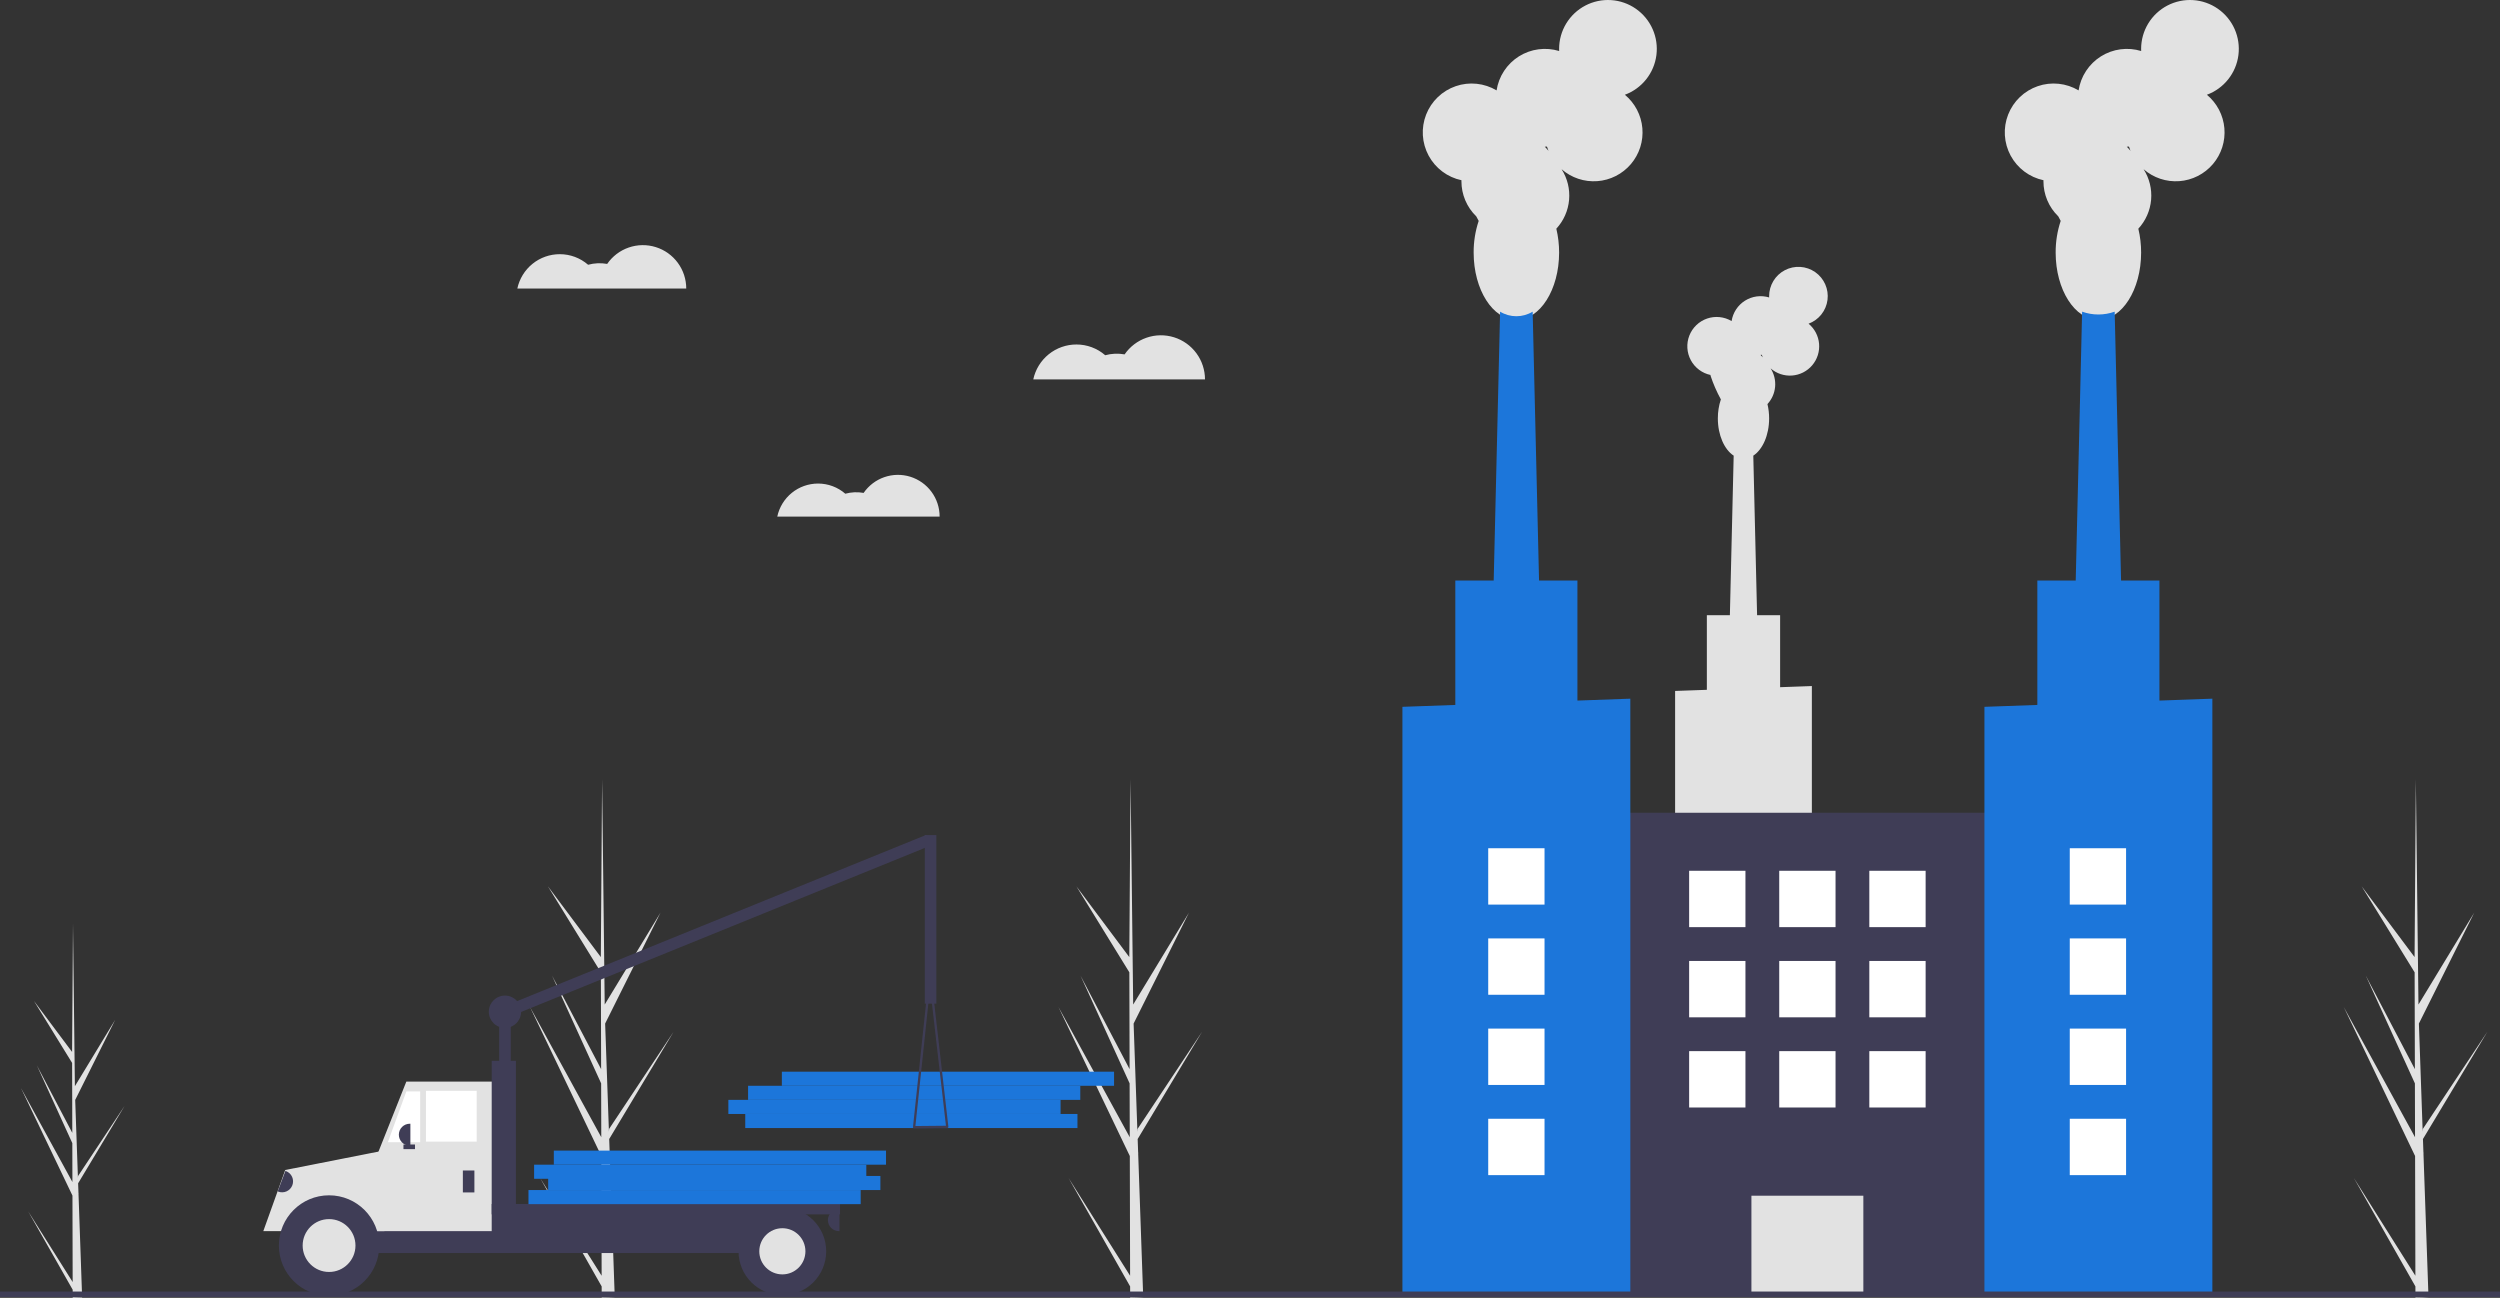 <svg width="994" height="516" viewBox="0 0 994 516" fill="none" xmlns="http://www.w3.org/2000/svg">
<rect x="0" y="0" width="994" height="516" fill="#333333" stroke="none"/>
<g clip-path="url(#clip0_2_25)">
<path d="M239.211 507.238L214.725 468.343L239.222 511.476L239.235 515.908C240.982 515.887 242.711 515.82 244.423 515.707L242.426 458.774L242.452 458.334L242.407 458.25L242.217 452.87L267.818 410.24L242.19 448.841L242.114 449.98L240.605 406.965L262.614 362.86L240.433 399.407L239.401 310.249L239.396 309.952L239.393 310.244L238.89 380.539L217.859 352.413L238.909 386.594L239.007 425.095L219.493 387.91L239.017 430.755L239.071 452.164L210.726 400.39L239.094 459.632L239.211 507.238Z" fill="#E2E2E2"/>
<path d="M449.329 507.239L424.844 468.343L449.341 511.476L449.354 515.908C451.101 515.887 452.83 515.82 454.541 515.707L452.544 458.774L452.571 458.334L452.525 458.25L452.335 452.87L477.937 410.24L452.309 448.841L452.232 449.98L450.724 406.965L472.733 362.86L450.552 399.407L449.52 310.249L449.515 309.952L449.511 310.244L449.009 380.539L427.978 352.413L449.028 386.594L449.125 425.095L429.611 387.91L449.136 430.755L449.19 452.164L420.844 400.39L449.212 459.632L449.329 507.239Z" fill="#E2E2E2"/>
<path d="M28.892 509.74L11.211 481.654L28.901 512.8L28.91 516C30.171 515.985 31.42 515.937 32.656 515.855L31.214 474.744L31.233 474.426L31.2 474.365L31.063 470.481L49.55 439.698L31.044 467.571L30.989 468.394L29.899 437.333L45.792 405.485L29.775 431.875L29.03 367.495L29.026 367.28L29.024 367.491L28.661 418.251L13.475 397.941L28.675 422.623L28.745 450.425L14.654 423.574L28.753 454.512L28.792 469.971L8.324 432.585L28.808 475.364L28.892 509.74Z" fill="#E2E2E2"/>
<path d="M960.357 507.238L935.872 468.343L960.369 511.476L960.382 515.908C962.129 515.887 963.858 515.82 965.57 515.707L963.572 458.774L963.599 458.334L963.554 458.25L963.363 452.87L988.965 410.24L963.337 448.841L963.26 449.98L961.752 406.965L983.761 362.86L961.58 399.407L960.548 310.249L960.543 309.952L960.54 310.244L960.037 380.539L939.006 352.413L960.056 386.594L960.154 425.095L940.64 387.91L960.164 430.755L960.218 452.164L931.873 400.39L960.241 459.632L960.357 507.238Z" fill="#E2E2E2"/>
<path d="M296.313 448.515H428.398V442.912H296.313V448.515Z" fill="#1C76DA"/>
<path d="M289.596 442.912H421.682V437.31H289.596V442.912Z" fill="#1C76DA"/>
<path d="M297.432 437.31H429.518V431.708H297.432V437.31Z" fill="#1C76DA"/>
<path d="M310.864 431.708H442.95V426.105H310.864V431.708Z" fill="#1C76DA"/>
<path d="M198.479 433.941H203.065V401.348H198.479V433.941Z" fill="#3F3D56"/>
<path d="M198.469 400.935L200.194 405.189L369.9 336.24L368.176 331.987L198.469 400.935Z" fill="#3F3D56"/>
<path d="M113.637 482.6H153.536V466.992H113.637V482.6Z" fill="#3F3D56"/>
<path d="M117.306 498.208H314.047V480.764H117.306V498.208Z" fill="#3F3D56"/>
<path d="M149.637 489.486H196.874V430.039H161.561L149.637 460.021V489.486Z" fill="#E2E2E2"/>
<path d="M169.358 453.91H189.536V433.711H169.358V453.91Z" fill="white"/>
<path d="M154.223 454.139H167.065V433.941H161.561L154.223 454.139Z" fill="white"/>
<path d="M184.033 474.108H188.619V465.386H184.033V474.108Z" fill="#3F3D56"/>
<path d="M163.166 455.516H162.937C161.782 455.516 160.673 455.057 159.856 454.239C159.039 453.421 158.58 452.312 158.58 451.155C158.58 449.999 159.039 448.889 159.856 448.072C160.673 447.254 161.782 446.794 162.937 446.794H163.166V455.516Z" fill="#3F3D56"/>
<path d="M333.766 489.486H333.537C332.382 489.486 331.274 489.026 330.457 488.209C329.639 487.391 329.18 486.282 329.18 485.125C329.18 483.968 329.639 482.859 330.457 482.041C331.274 481.223 332.382 480.764 333.537 480.764H333.766V489.486Z" fill="#3F3D56"/>
<path d="M131.293 480.698C127.883 480.742 124.526 481.555 121.473 483.076C118.419 484.597 115.748 486.788 113.657 489.486H104.695L113.408 465.19L153.994 457.178L152.848 489.486H148.93C146.839 486.788 144.168 484.597 141.114 483.076C138.061 481.555 134.704 480.742 131.293 480.698Z" fill="#E2E2E2"/>
<path d="M130.835 515.193C141.853 515.193 150.784 506.252 150.784 495.224C150.784 484.196 141.853 475.255 130.835 475.255C119.817 475.255 110.886 484.196 110.886 495.224C110.886 506.252 119.817 515.193 130.835 515.193Z" fill="#3F3D56"/>
<path d="M130.835 505.734C136.634 505.734 141.334 501.028 141.334 495.224C141.334 489.42 136.634 484.714 130.835 484.714C125.036 484.714 120.335 489.42 120.335 495.224C120.335 501.028 125.036 505.734 130.835 505.734Z" fill="#E2E2E2"/>
<path d="M311.066 514.963C320.69 514.963 328.493 507.153 328.493 497.519C328.493 487.885 320.69 480.075 311.066 480.075C301.441 480.075 293.639 487.885 293.639 497.519C293.639 507.153 301.441 514.963 311.066 514.963Z" fill="#3F3D56"/>
<path d="M311.066 506.7C316.131 506.7 320.238 502.59 320.238 497.519C320.238 492.449 316.131 488.338 311.066 488.338C306 488.338 301.894 492.449 301.894 497.519C301.894 502.59 306 506.7 311.066 506.7Z" fill="#E2E2E2"/>
<path d="M195.498 491.322H205.128V421.776H195.498V491.322Z" fill="#3F3D56"/>
<path d="M195.498 482.83H333.996V478.698H195.498V482.83Z" fill="#3F3D56"/>
<path d="M160.415 456.893H165.001V455.057H160.415V456.893Z" fill="#3F3D56"/>
<path d="M363.117 448.48C363.074 448.432 363.041 448.376 363.021 448.314C363 448.253 362.994 448.188 363 448.123L369.325 388.255C369.337 388.142 369.39 388.038 369.474 387.963C369.558 387.887 369.666 387.845 369.779 387.844H369.781C369.894 387.844 370.003 387.886 370.087 387.961C370.171 388.036 370.224 388.139 370.237 388.251L377.077 447.995C377.085 448.059 377.079 448.124 377.059 448.185C377.04 448.246 377.008 448.303 376.965 448.351C376.923 448.4 376.871 448.438 376.812 448.465C376.754 448.492 376.69 448.506 376.626 448.506L363.461 448.631H363.456C363.393 448.631 363.329 448.617 363.271 448.591C363.212 448.565 363.16 448.528 363.117 448.48ZM369.8 392.495L363.967 447.707L376.108 447.593L369.8 392.495Z" fill="#3F3D56"/>
<path d="M113.492 465.544L113.707 465.626C114.788 466.035 115.662 466.857 116.137 467.911C116.612 468.965 116.649 470.165 116.241 471.247C115.832 472.329 115.01 473.204 113.957 473.68C112.904 474.155 111.705 474.193 110.624 473.784L110.41 473.702L113.492 465.544Z" fill="#3F3D56"/>
<path d="M367.703 399.053H372.289V332.032H367.703V399.053Z" fill="#3F3D56"/>
<path d="M200.772 408.693C204.318 408.693 207.192 405.816 207.192 402.267C207.192 398.717 204.318 395.84 200.772 395.84C197.226 395.84 194.351 398.717 194.351 402.267C194.351 405.816 197.226 408.693 200.772 408.693Z" fill="#3F3D56"/>
<path d="M210.121 478.767H342.207V473.165H210.121V478.767Z" fill="#1C76DA"/>
<path d="M217.957 473.165H350.042V467.562H217.957V473.165Z" fill="#1C76DA"/>
<path d="M212.36 468.683H344.446V463.08H212.36V468.683Z" fill="#1C76DA"/>
<path d="M220.196 463.08H352.281V457.478H220.196V463.08Z" fill="#1C76DA"/>
<path d="M427.977 136.967C432.186 136.962 436.255 138.48 439.435 141.241C441.947 140.554 444.582 140.438 447.144 140.902C449.266 137.82 452.317 135.498 455.851 134.275C459.385 133.052 463.217 132.992 466.788 134.104C470.358 135.216 473.48 137.442 475.696 140.457C477.913 143.471 479.108 147.116 479.108 150.859H410.83C411.667 146.929 413.826 143.405 416.947 140.876C420.068 138.348 423.962 136.968 427.977 136.967Z" fill="#E2E2E2"/>
<path d="M325.257 192.26C329.236 192.255 333.084 193.69 336.09 196.3C338.465 195.651 340.955 195.541 343.378 195.98C345.384 193.066 348.268 190.87 351.609 189.714C354.95 188.558 358.573 188.501 361.949 189.553C365.324 190.605 368.275 192.709 370.371 195.559C372.467 198.409 373.597 201.855 373.596 205.393H309.046C309.838 201.677 311.879 198.346 314.83 195.955C317.78 193.565 321.461 192.26 325.257 192.26Z" fill="#E2E2E2"/>
<path d="M222.558 101.063C226.698 101.059 230.701 102.551 233.829 105.267C236.3 104.591 238.891 104.478 241.412 104.934C243.499 101.902 246.5 99.618 249.976 98.415C253.453 97.212 257.222 97.153 260.734 98.247C264.246 99.341 267.317 101.531 269.497 104.496C271.678 107.461 272.854 111.046 272.853 114.728H205.691C206.515 110.862 208.639 107.395 211.709 104.908C214.779 102.421 218.608 101.064 222.558 101.063Z" fill="#E2E2E2"/>
<path d="M666.023 274.72V414.672H720.396V272.776L707.774 273.228V244.592H698.619L697.111 181.17C700.805 178.76 703.405 173.037 703.405 166.355C703.409 164.436 703.186 162.524 702.74 160.658C704.488 158.765 705.56 156.344 705.787 153.776C706.014 151.207 705.383 148.636 703.994 146.465C705.156 147.481 706.508 148.256 707.971 148.745C709.434 149.234 710.98 149.427 712.519 149.313C714.057 149.199 715.558 148.781 716.934 148.082C718.309 147.383 719.533 146.417 720.532 145.241C721.532 144.064 722.289 142.701 722.758 141.23C723.227 139.759 723.399 138.209 723.265 136.671C723.131 135.132 722.693 133.636 721.977 132.268C721.26 130.901 720.279 129.689 719.091 128.704C721.089 127.966 722.847 126.694 724.173 125.027C725.499 123.359 726.344 121.36 726.615 119.245C726.886 117.131 726.573 114.983 725.71 113.035C724.847 111.086 723.467 109.411 721.72 108.193C719.973 106.974 717.926 106.258 715.8 106.122C713.675 105.986 711.554 106.435 709.666 107.421C707.778 108.407 706.196 109.893 705.093 111.715C703.989 113.538 703.405 115.629 703.405 117.76C703.405 117.931 703.41 118.101 703.417 118.269C701.818 117.78 700.131 117.641 698.473 117.862C696.815 118.083 695.224 118.659 693.808 119.55C692.391 120.441 691.183 121.626 690.265 123.026C689.347 124.426 688.741 126.007 688.487 127.662C687.034 126.796 685.411 126.258 683.729 126.084C682.047 125.91 680.348 126.104 678.748 126.653C677.149 127.202 675.688 128.093 674.468 129.264C673.247 130.435 672.296 131.858 671.68 133.434C671.063 135.01 670.797 136.702 670.9 138.391C671.002 140.08 671.47 141.727 672.272 143.217C673.074 144.707 674.191 146.004 675.544 147.019C676.897 148.033 678.455 148.741 680.108 149.093C680.106 149.178 680.102 149.262 680.102 149.347C681.184 152.616 682.561 155.779 684.217 158.797C683.408 161.234 683.002 163.787 683.015 166.355C683.015 173.037 685.615 178.76 689.309 181.169L687.8 244.592H678.646V274.269L666.023 274.72ZM699.976 141.085L700.006 141.086C700.175 141.086 700.341 141.08 700.507 141.073C700.612 141.418 700.732 141.755 700.868 142.085C700.59 141.735 700.292 141.401 699.976 141.085Z" fill="#E2E2E2"/>
<path d="M636.086 514.291H801.146V323.153H636.086V514.291Z" fill="#3F3D56"/>
<path d="M696.365 514.291H740.867V475.415H696.365V514.291Z" fill="#E2E2E2"/>
<path d="M581.077 71.659C581.073 71.8 581.066 71.94 581.066 72.082C581.063 74.681 581.583 77.254 582.595 79.649C583.606 82.043 585.089 84.209 586.954 86.017C587.245 86.639 587.569 87.245 587.924 87.833C586.575 91.894 585.898 96.149 585.921 100.428C585.921 115.189 593.528 127.155 602.912 127.155C612.296 127.155 619.904 115.189 619.904 100.428C619.911 97.231 619.539 94.044 618.796 90.934C621.71 87.778 623.496 83.744 623.874 79.463C624.252 75.183 623.201 70.897 620.886 67.278C622.822 68.972 625.075 70.263 627.514 71.078C629.953 71.893 632.529 72.215 635.094 72.025C637.658 71.835 640.159 71.138 642.451 69.972C644.744 68.807 646.783 67.198 648.449 65.237C650.115 63.277 651.376 61.005 652.158 58.553C652.94 56.102 653.227 53.519 653.004 50.955C652.78 48.391 652.051 45.897 650.857 43.617C649.662 41.338 648.028 39.319 646.048 37.677C649.377 36.447 652.307 34.327 654.517 31.548C656.728 28.769 658.136 25.436 658.587 21.913C659.039 18.389 658.517 14.809 657.079 11.561C655.64 8.314 653.34 5.523 650.429 3.491C647.517 1.46 644.105 0.266 640.563 0.04C637.021 -0.187 633.485 0.562 630.339 2.206C627.192 3.85 624.556 6.325 622.716 9.363C620.877 12.401 619.904 15.885 619.904 19.438C619.904 19.722 619.913 20.005 619.925 20.286C617.259 19.471 614.448 19.24 611.685 19.608C608.921 19.976 606.269 20.935 603.909 22.42C601.548 23.905 599.535 25.881 598.005 28.214C596.475 30.547 595.464 33.182 595.041 35.94C592.62 34.498 589.913 33.6 587.11 33.31C584.307 33.02 581.475 33.343 578.81 34.259C576.144 35.174 573.71 36.659 571.675 38.611C569.641 40.563 568.055 42.934 567.028 45.561C566.001 48.188 565.558 51.007 565.728 53.822C565.899 56.638 566.68 59.382 568.016 61.865C569.353 64.349 571.214 66.511 573.469 68.202C575.724 69.893 578.32 71.073 581.077 71.659ZM614.24 58.313C614.52 58.313 614.798 58.304 615.075 58.292C615.25 58.867 615.449 59.429 615.675 59.98C615.212 59.396 614.716 58.839 614.19 58.312L614.24 58.313Z" fill="#E2E2E2"/>
<path d="M593.2 259.98H612.621L611.927 230.826V230.815L609.386 123.912C607.436 125.104 605.195 125.735 602.91 125.735C600.625 125.735 598.385 125.104 596.435 123.912L593.894 230.815V230.826L593.2 259.98Z" fill="#1C76DA"/>
<path d="M557.604 281.033V514.291H648.218V277.795L627.184 278.546V230.826H578.637V280.283L557.604 281.033Z" fill="#1C76DA"/>
<path d="M812.485 71.659C812.481 71.8 812.474 71.94 812.474 72.082C812.471 74.681 812.991 77.254 814.003 79.649C815.014 82.043 816.497 84.209 818.362 86.017C818.653 86.639 818.977 87.245 819.332 87.833C817.983 91.894 817.306 96.149 817.329 100.428C817.329 115.189 824.936 127.155 834.32 127.155C843.704 127.155 851.312 115.189 851.312 100.428C851.319 97.231 850.947 94.044 850.204 90.934C853.118 87.778 854.904 83.744 855.282 79.463C855.66 75.183 854.609 70.897 852.294 67.278C854.23 68.972 856.483 70.264 858.922 71.079C861.361 71.893 863.937 72.215 866.502 72.025C869.066 71.835 871.567 71.138 873.859 69.972C876.152 68.807 878.191 67.198 879.857 65.238C881.523 63.278 882.784 61.005 883.566 58.554C884.348 56.102 884.635 53.519 884.412 50.955C884.189 48.391 883.459 45.897 882.265 43.617C881.07 41.338 879.436 39.319 877.456 37.677C880.785 36.447 883.715 34.327 885.925 31.548C888.136 28.769 889.543 25.436 889.995 21.913C890.447 18.389 889.925 14.809 888.487 11.561C887.048 8.314 884.748 5.523 881.837 3.491C878.925 1.46 875.513 0.266 871.971 0.04C868.429 -0.187 864.893 0.562 861.747 2.206C858.6 3.85 855.964 6.325 854.124 9.363C852.285 12.401 851.312 15.885 851.312 19.438C851.312 19.722 851.321 20.005 851.333 20.286C848.667 19.471 845.856 19.24 843.093 19.608C840.329 19.976 837.677 20.935 835.317 22.42C832.956 23.905 830.943 25.881 829.413 28.214C827.883 30.547 826.872 33.182 826.449 35.94C824.028 34.498 821.321 33.6 818.518 33.31C815.715 33.02 812.883 33.343 810.218 34.259C807.552 35.174 805.118 36.659 803.083 38.611C801.049 40.563 799.463 42.934 798.436 45.561C797.409 48.188 796.966 51.007 797.136 53.822C797.307 56.638 798.088 59.382 799.424 61.865C800.761 64.349 802.622 66.511 804.877 68.202C807.132 69.893 809.728 71.073 812.485 71.659ZM845.648 58.313C845.928 58.313 846.206 58.304 846.483 58.292C846.658 58.867 846.857 59.429 847.083 59.98C846.62 59.396 846.124 58.839 845.598 58.312L845.648 58.313Z" fill="#E2E2E2"/>
<path d="M824.611 259.98H844.029L840.793 123.916C836.609 125.421 832.031 125.421 827.847 123.916L824.611 259.98Z" fill="#1C76DA"/>
<path d="M789.011 281.033V514.291H879.635V277.795L872.191 278.064L858.591 278.546V230.826H810.044V280.283L789.011 281.033Z" fill="#1C76DA"/>
<path d="M743.242 368.631H765.63V346.222H743.242V368.631Z" fill="white"/>
<path d="M707.422 368.631H729.81V346.222H707.422V368.631Z" fill="white"/>
<path d="M671.603 368.631H693.99V346.222H671.603V368.631Z" fill="white"/>
<path d="M743.242 404.486H765.63V382.076H743.242V404.486Z" fill="white"/>
<path d="M707.422 404.486H729.81V382.076H707.422V404.486Z" fill="white"/>
<path d="M671.603 404.486H693.99V382.076H671.603V404.486Z" fill="white"/>
<path d="M743.242 440.34H765.63V417.931H743.242V440.34Z" fill="white"/>
<path d="M707.422 440.34H729.81V417.931H707.422V440.34Z" fill="white"/>
<path d="M671.603 440.34H693.99V417.931H671.603V440.34Z" fill="white"/>
<path d="M591.718 359.667H614.106V337.258H591.718V359.667Z" fill="white"/>
<path d="M591.718 395.522H614.106V373.113H591.718V395.522Z" fill="white"/>
<path d="M591.718 431.377H614.106V408.967H591.718V431.377Z" fill="white"/>
<path d="M591.718 467.231H614.106V444.822H591.718V467.231Z" fill="white"/>
<path d="M822.94 359.667H845.327V337.258H822.94V359.667Z" fill="white"/>
<path d="M822.94 395.522H845.327V373.113H822.94V395.522Z" fill="white"/>
<path d="M822.94 431.377H845.327V408.967H822.94V431.377Z" fill="white"/>
<path d="M822.94 467.231H845.327V444.822H822.94V467.231Z" fill="white"/>
<path d="M994 513.501H0V515.742H994V513.501Z" fill="#3F3D56"/>
</g>
<defs>
<clipPath id="clip0_2_25">
<rect width="994" height="516" fill="white"/>
</clipPath>
</defs>
</svg>
